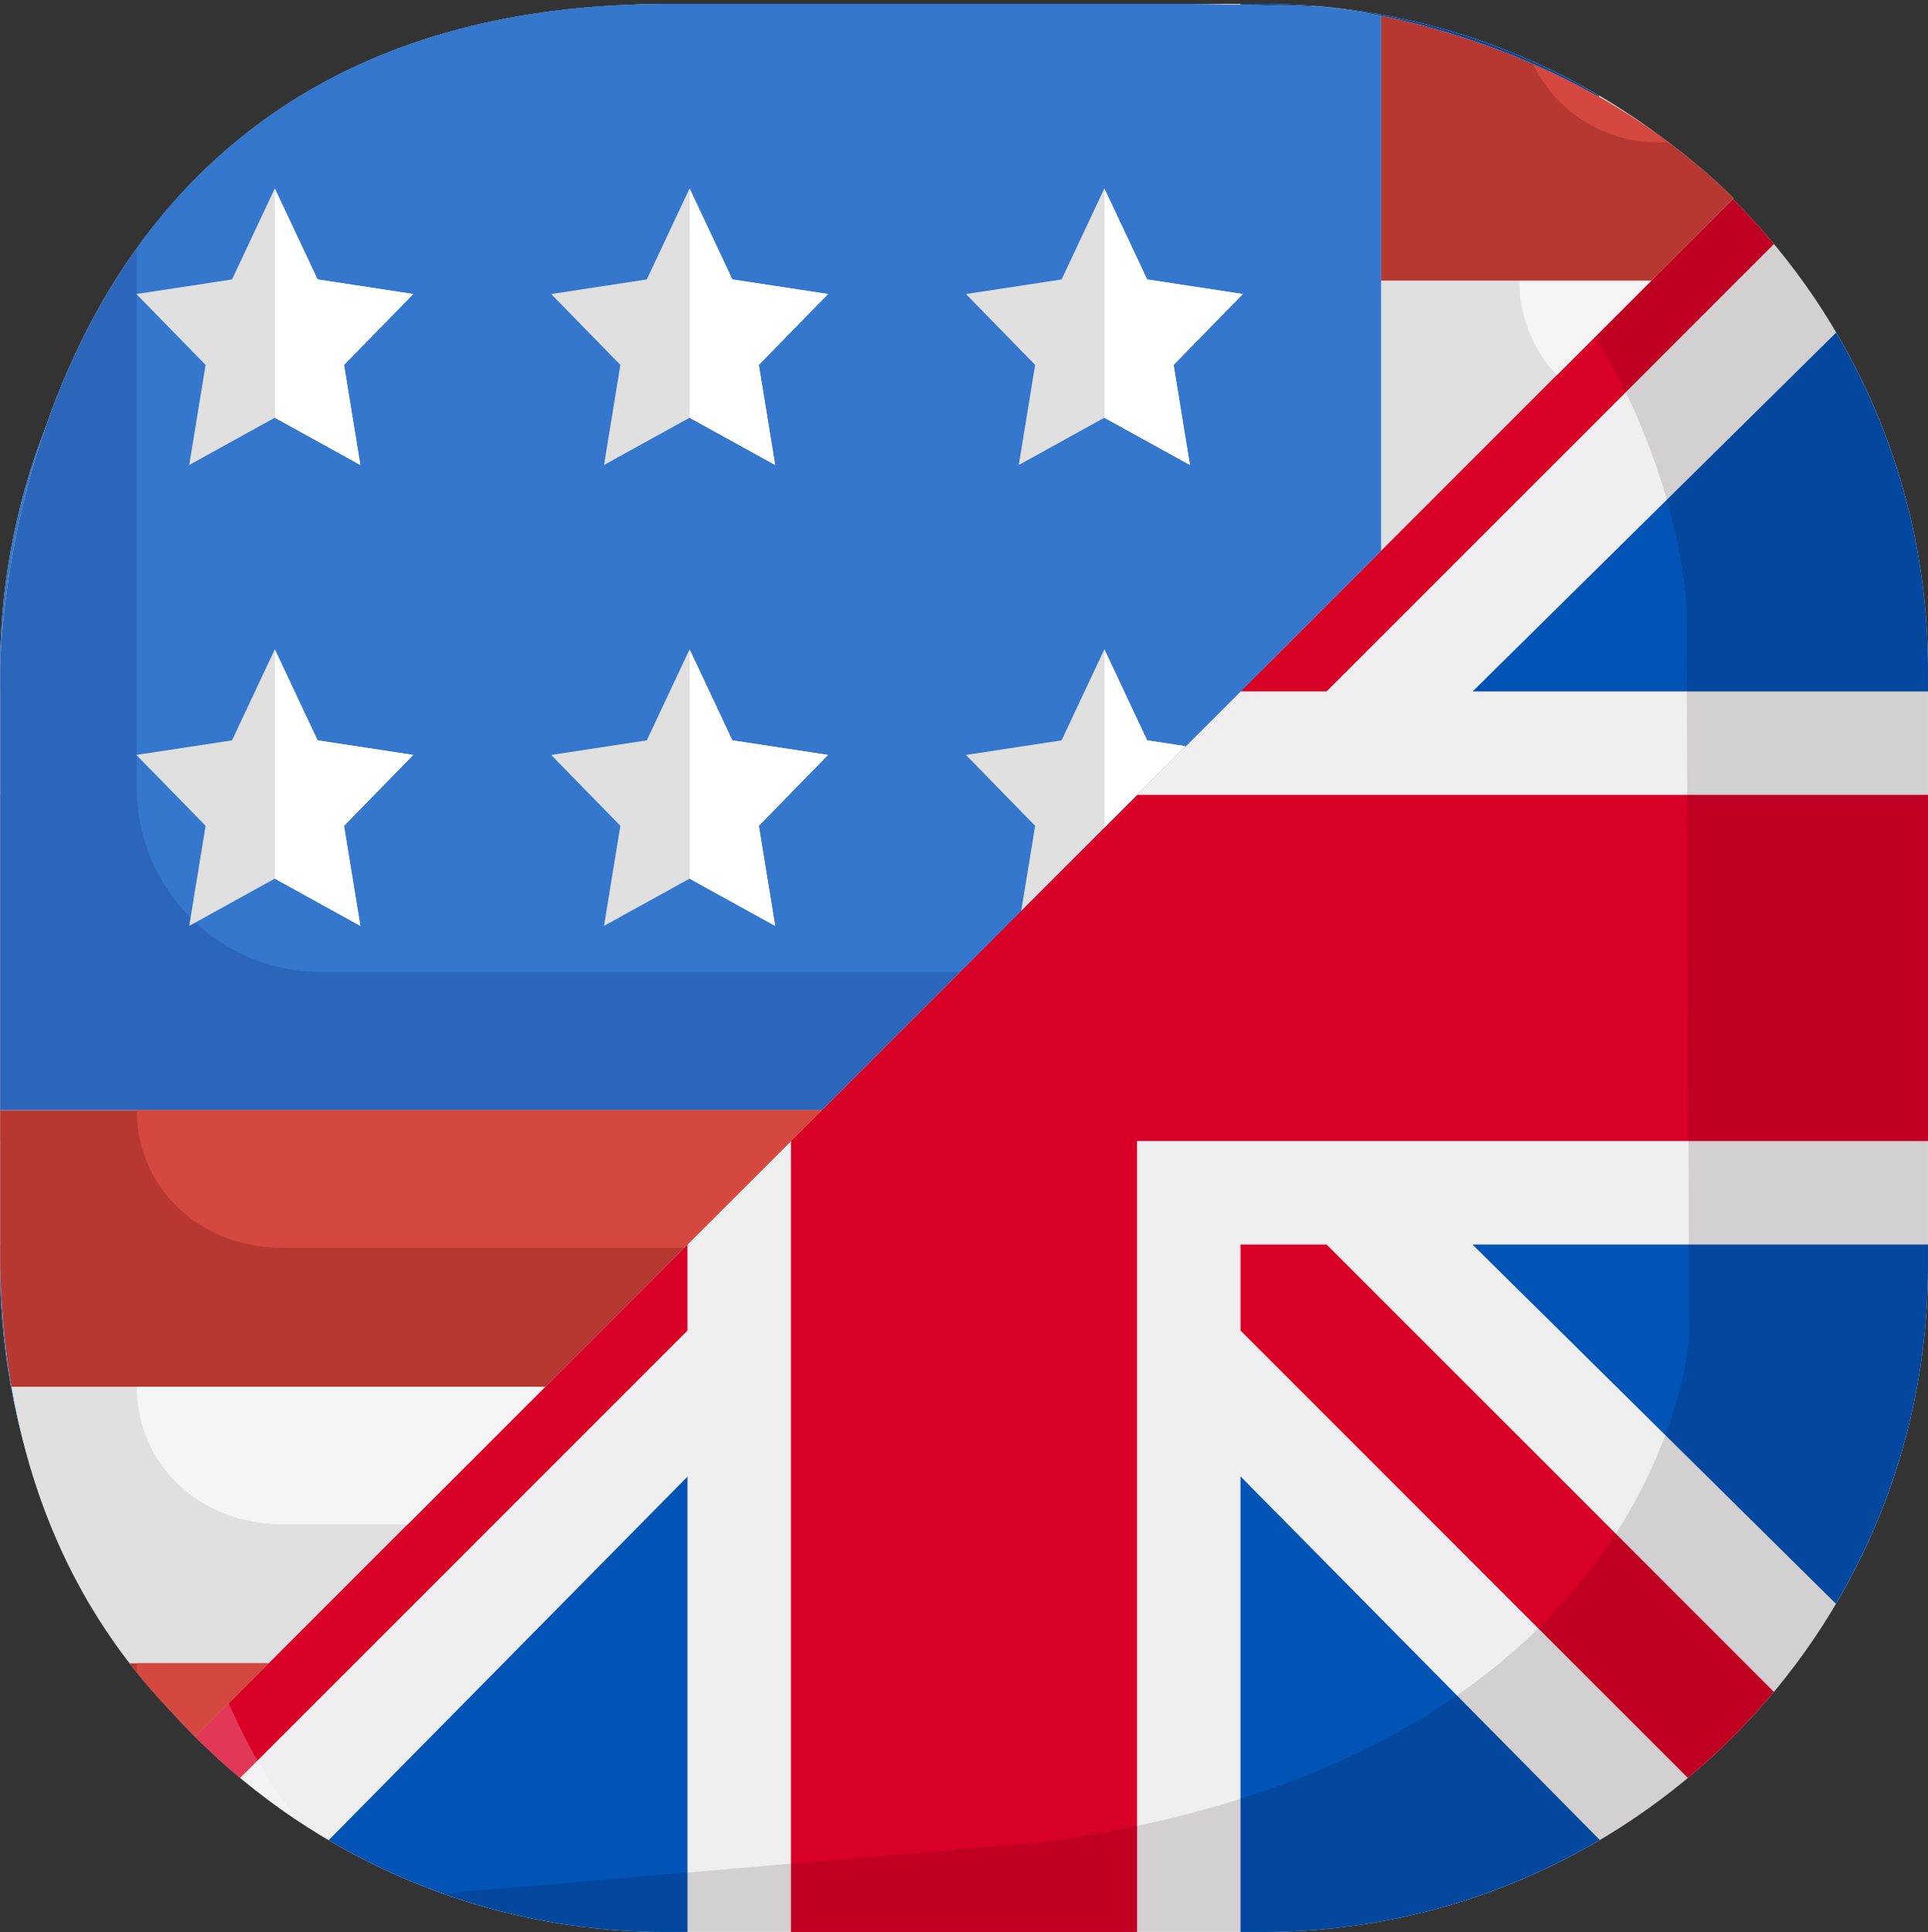 <?xml version="1.0" encoding="UTF-8"?><svg id="b" xmlns="http://www.w3.org/2000/svg" width="475.24" height="476.198" xmlns:xlink="http://www.w3.org/1999/xlink" viewBox="0 0 475.24 476.198"><rect x="0" y="0" width="475.24" height="476.198" fill="#333333" stroke="none"/><defs><style>.h,.i{fill:#fff;}.j{clip-path:url(#e);}.j,.k,.l{fill:none;}.m{fill:#f5f5f5;}.n{fill:#160204;opacity:.13;}.n,.i{isolation:isolate;}.o{fill:#d4483f;}.p{fill:#e0e0e0;}.q{fill:#d90028;}.r{fill:#b73831;}.s{fill:#0153b5;}.k{clip-path:url(#f);}.i{opacity:.22;}.t{fill:#efefef;}.u{fill:#2b66ba;}.v{fill:#3477cc;}</style><clipPath id="e"><path class="l" d="m240.011,0l84.649,1.557s139.463,8.721,150.537,160.067v150.458s5.651,148.821-164.072,164.072h-147.01S3.598,467.861.044,312.081v-147.009S.044,1,164.116,1l75.895-1Z"/></clipPath><clipPath id="f"><polygon class="l" points=".044 476.153 475.219 .979 0 .979 .044 476.153"/></clipPath></defs><g id="c"><g id="d"><path class="t" d="m311.2.959h-147.142C73.598.959.002,74.546.002,164.997v147.159C.002,402.607,73.598,476.195,164.058,476.195h147.142c90.452,0,164.039-73.588,164.039-164.039v-147.159C475.239,74.546,401.652.959,311.2.959h0Z"/><path class="q" d="m475.24,195.918v85.32h-194.96v194.96h-85.32v-194.96H0v-85.32h194.96V.958h85.32v194.96h194.96Z"/><path class="q" d="m437.26,417.008c-6.41,7.7-13.51,14.801-21.21,21.21l-110.27-110.27v-21.21h21.21l110.27,110.27Z"/><path class="q" d="m437.27,60.148l-110.28,110.27h-21.21v-21.21l110.27-110.28c7.7,6.42,14.8,13.52,21.22,21.22Z"/><path class="q" d="m169.46,306.738v21.21l-110.26,110.27c-7.7-6.409-14.81-13.52-21.22-21.21l110.27-110.27h21.21Z"/><path class="s" d="m22.656,81.913C8.271,106.296.003,134.697.003,164.997v5.425h112.262L22.656,81.913Z"/><path class="s" d="m.003,306.734v5.422c0,30.28,8.258,58.664,22.625,83.036l89.613-88.458H.003Z"/><path class="s" d="m452.555,395.298c14.404-24.396,22.685-52.817,22.685-83.142v-5.422h-112.29l89.605,88.564Z"/><path class="s" d="m475.239,170.422v-5.425c0-30.28-8.257-58.665-22.623-83.037l-89.617,88.462h112.24Z"/><path class="s" d="m305.776,113.198l88.463-89.615C369.866,9.216,341.481.959,311.2.959h-5.423l-.001,112.239Z"/><path class="s" d="m169.464,363.958l-88.458,89.61c24.377,14.368,52.767,22.627,83.053,22.627h5.405v-112.237Z"/><path class="s" d="m305.777,363.907v112.288h5.424c30.323,0,58.744-8.28,83.14-22.684l-88.564-89.604Z"/><path class="s" d="m169.463,113.223V.959h-5.405c-30.307,0-58.715,8.27-83.103,22.656l88.508,89.608Z"/><path class="i" d="m.044,312.081v-147.009C.044,74.504,73.549,1,164.116,1h56.946C176.451,9.96,55.975,44.596,37.725,155.443l-.842,180.796s4.39,73.679,37.004,112.877C29.449,419.719.044,369.365.044,312.081h0Z"/><path class="n" d="m475.198,165.072v147.009c0,90.567-73.505,164.072-164.072,164.072h-147.01c-19.266,0-37.681-3.383-54.917-9.464l148.19-12.672c153.09-21.122,159.006-124.535,159.006-124.535l-.677-179.617s-3.209-105.607-130.45-148.865h25.857c90.568,0,164.073,73.504,164.073,164.072h0Z"/></g><g class="j"><g class="k"><g id="g"><rect class="p" x="-.379" y="1" width="681.6" height="477.12" rx="56.8" ry="56.8"/><path class="r" d="m340.421,137.32h340.8v68.16h-340.8v-68.16Z"/><path class="o" d="m408.583,171.4h272.64v-34.08h-306.72c0,18.822,15.258,34.08,34.08,34.08Z"/><path class="m" d="m408.583,103.24h272.64v-34.08h-306.72c0,18.822,15.258,34.08,34.08,34.08Z"/><path class="m" d="m408.583,239.56h272.64v-34.08h-306.72c0,18.822,15.258,34.08,34.08,34.08Z"/><path class="r" d="m-.379,273.64h681.6v68.16H-.379v-68.16Z"/><path class="r" d="m-.377,421.32c0,31.37,25.43,56.8,56.8,56.8h568c31.37,0,56.8-25.43,56.8-56.8v-11.36H-.377v11.36Z"/><path class="r" d="m624.423,1h-284v68.16h340.8v-11.36c0-31.37-25.43-56.8-56.8-56.8Z"/><path class="u" d="m311.724,273.599V.959H27.724C-3.645.959-29.076,26.389-29.076,57.759v215.84h340.8Z"/><path class="v" d="m33.703,5.795v188.325c0,25.096,20.344,45.44,45.44,45.44h261.28V1H56.423c-7.824.008-15.56,1.641-22.72,4.795Z"/><path class="p" d="m67.739,46.44l10.543,22.437,23.579,3.597-17.061,17.465,4.027,24.661-21.088-11.643-21.09,11.643,4.029-24.661-17.061-17.465,23.578-3.597,10.545-22.437Z"/><path class="h" d="m78.282,68.876l-10.501-22.346v56.451l21.046,11.62-4.027-24.661,17.061-17.465-23.579-3.598Z"/><path class="p" d="m169.979,46.44l10.543,22.437,23.579,3.597-17.061,17.465,4.027,24.661-21.088-11.643-21.09,11.643,4.029-24.661-17.061-17.465,23.578-3.597,10.545-22.437Z"/><path class="h" d="m180.522,68.876l-10.501-22.346v56.451l21.046,11.62-4.027-24.661,17.061-17.465-23.579-3.598Z"/><path class="p" d="m272.219,46.44l10.543,22.437,23.579,3.597-17.061,17.465,4.027,24.661-21.088-11.643-21.09,11.643,4.029-24.661-17.061-17.465,23.578-3.597,10.545-22.437Z"/><path class="h" d="m282.762,68.876l-10.501-22.346v56.451l21.046,11.62-4.027-24.661,17.061-17.465-23.579-3.598Z"/><path class="p" d="m67.739,160.04l10.543,22.437,23.579,3.597-17.061,17.465,4.027,24.661-21.088-11.643-21.09,11.643,4.029-24.661-17.061-17.465,23.578-3.597,10.545-22.437Z"/><path class="h" d="m78.282,182.476l-10.501-22.346v56.451l21.046,11.62-4.027-24.661,17.061-17.465-23.579-3.598Z"/><path class="p" d="m169.979,160.04l10.543,22.437,23.579,3.597-17.061,17.465,4.027,24.661-21.088-11.643-21.09,11.643,4.029-24.661-17.061-17.465,23.578-3.597,10.545-22.437Z"/><path class="h" d="m180.522,182.476l-10.501-22.346v56.451l21.046,11.62-4.027-24.661,17.061-17.465-23.579-3.598Z"/><path class="p" d="m272.219,160.04l10.543,22.437,23.579,3.597-17.061,17.465,4.027,24.661-21.088-11.643-21.09,11.643,4.029-24.661-17.061-17.465,23.578-3.597,10.545-22.437Z"/><path class="h" d="m282.762,182.476l-10.501-22.346v56.451l21.046,11.62-4.027-24.661,17.061-17.465-23.579-3.598Z"/><path class="o" d="m408.583,35.08h267.843c-9.019-20.688-29.436-34.068-52.005-34.08h-249.92c0,18.822,15.258,34.08,34.08,34.08h.001,0Z"/><path class="o" d="m70.007,307.541h611.216v-33.901H33.703c0,18.822,15.257,34.08,36.304,33.901Z"/><path class="o" d="m33.703,409.96c0,18.822,15.258,34.08,36.307,33.901h606.513c3.097-7.112,4.697-14.784,4.7-22.541v-11.36H33.703Z"/><path class="m" d="m70.007,375.701h611.216v-33.901H33.703c0,18.822,15.257,34.08,36.304,33.901Z"/></g></g></g></g></svg>